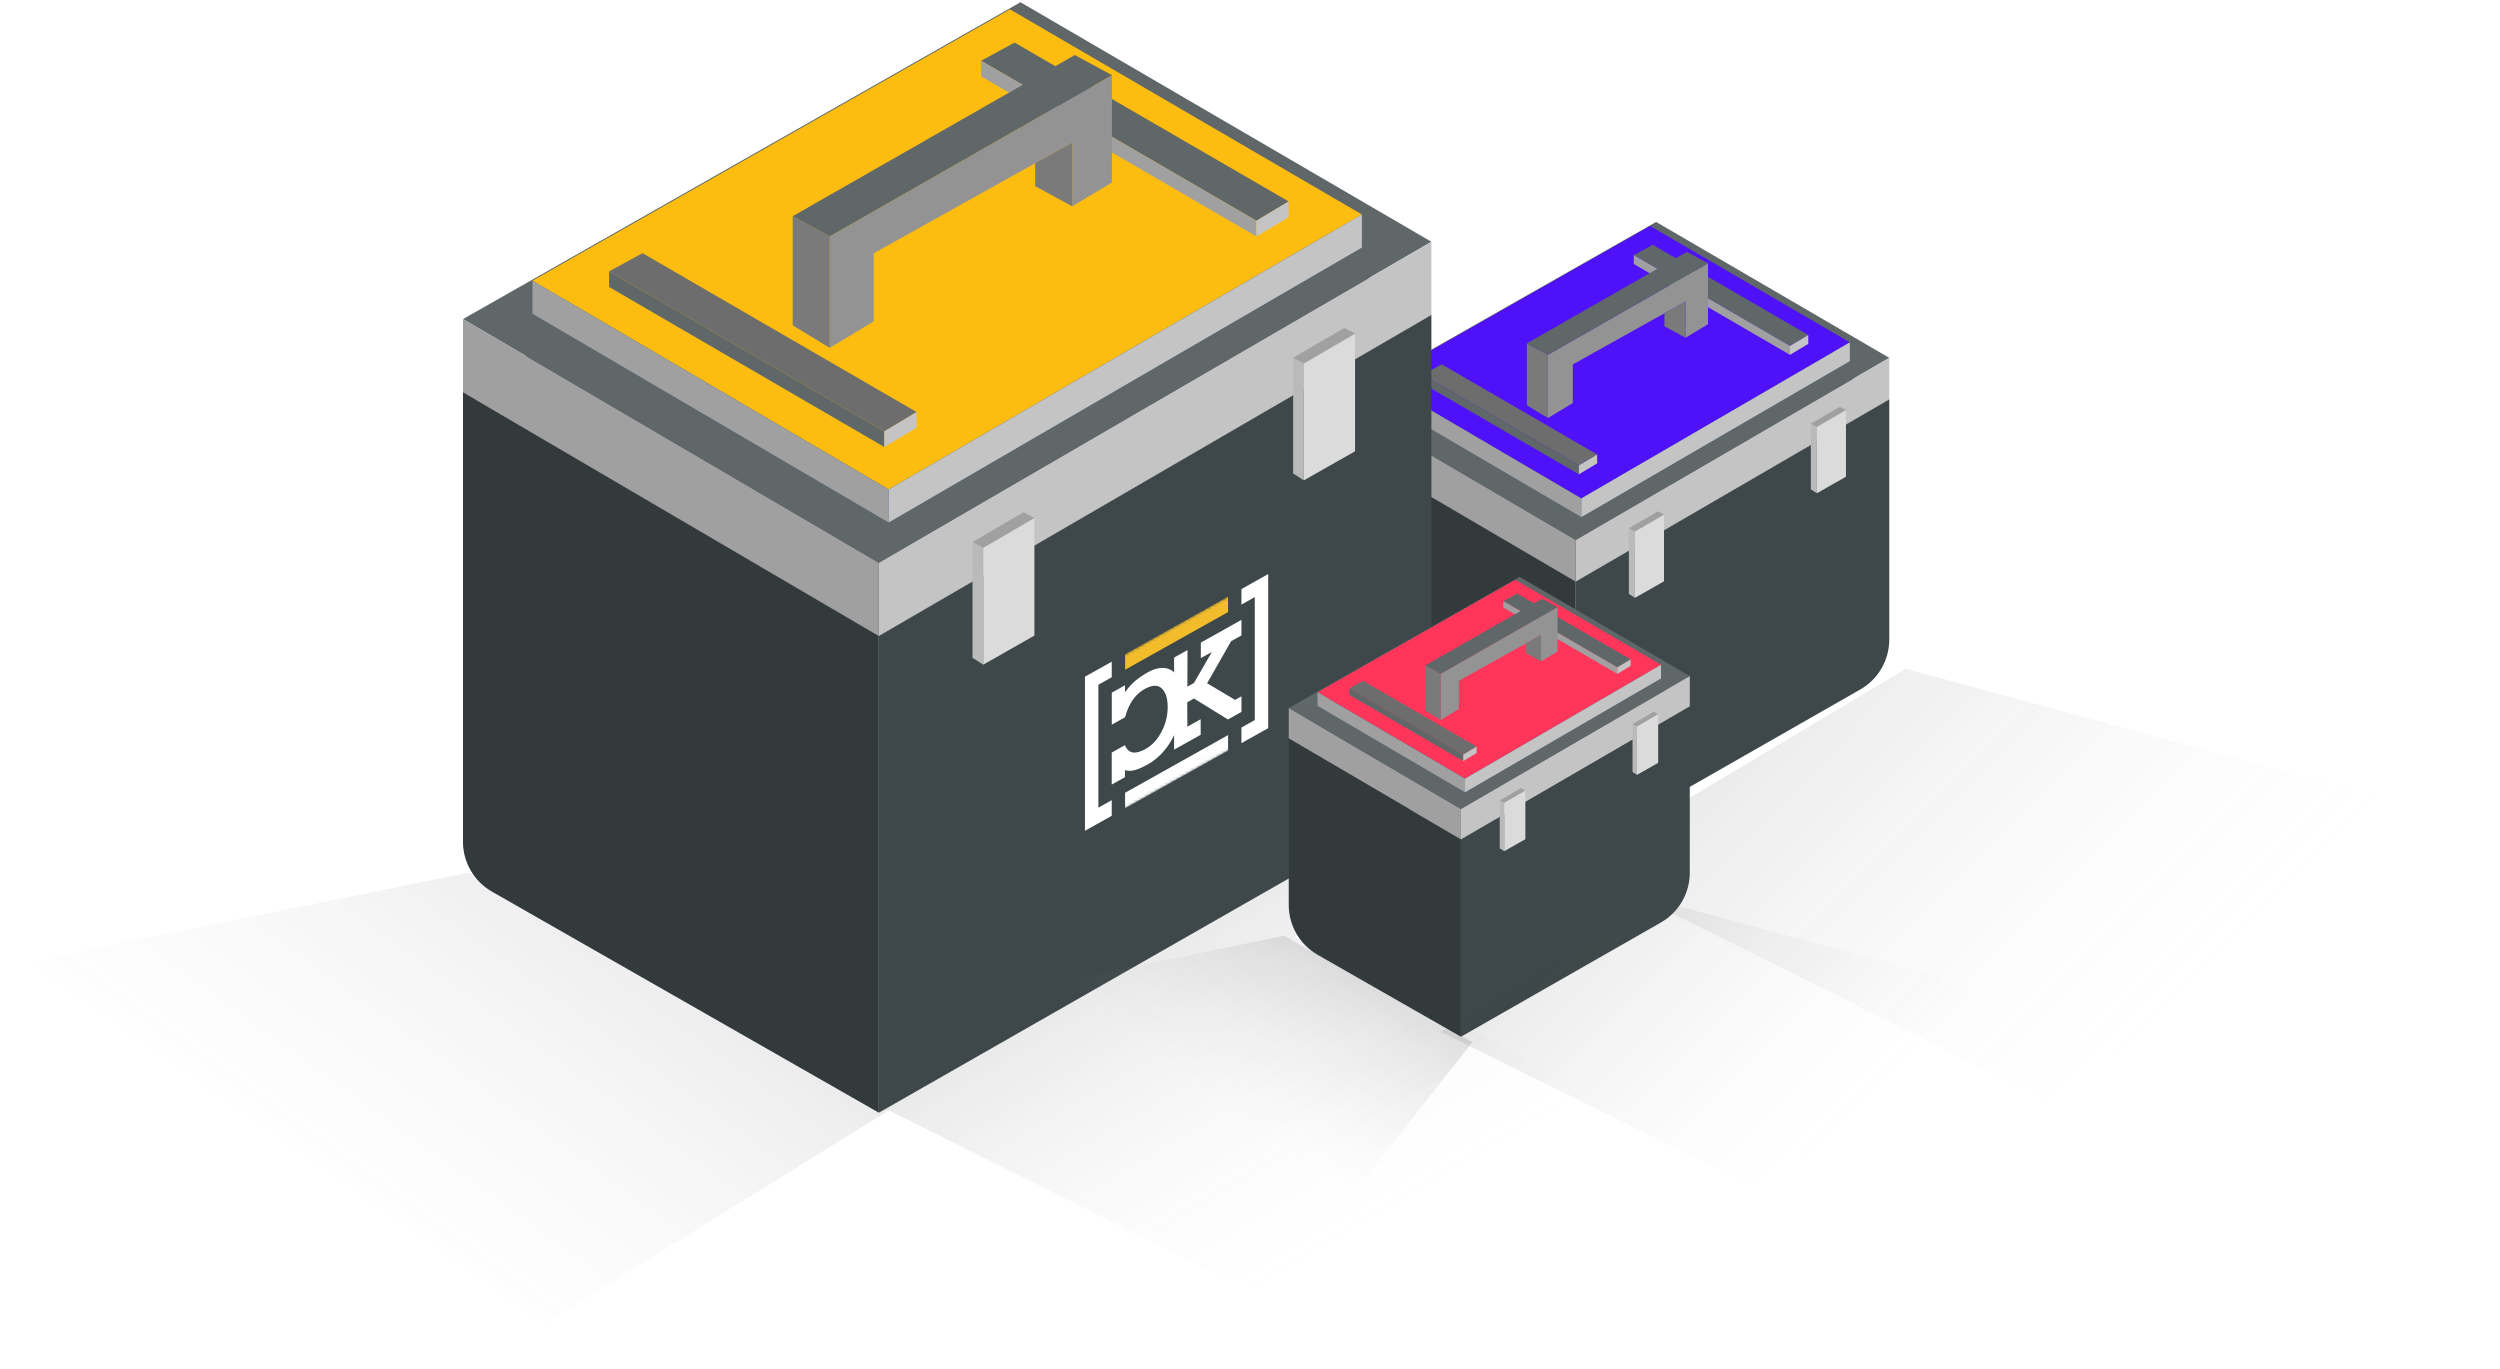 <svg width="871" height="477" viewBox="0 0 871 477" fill="none" xmlns="http://www.w3.org/2000/svg">
<g opacity="0.1" filter="url(#filter0_f_913_5065)">
<path d="M712.894 383L549 301.593L664.027 233L861 286.518L712.894 383Z" fill="url(#paint0_linear_913_5065)"/>
</g>
<path d="M658.221 139.132V222.832C658.221 230.01 654.375 236.637 648.143 240.198L548.987 296.849V202.595L658.221 139.132Z" fill="#3E484A"/>
<path d="M548.987 202.595L466.778 154.414V238.266C466.778 245.443 470.624 252.07 476.856 255.631L548.987 296.849V202.595Z" fill="#323A3C"/>
<path d="M658.221 139.132L576.992 91.78L466.778 154.414L548.987 202.595L658.221 139.132Z" fill="#1E1E1E"/>
<path d="M658.221 124.678L576.992 77.325L466.778 139.96L548.987 188.141L658.221 124.678Z" fill="#5F6769"/>
<path d="M644.482 125.834L574.911 85.278L480.517 138.923L550.926 180.188L644.482 125.834" fill="#27497C"/>
<path d="M644.482 119.284L574.911 78.728L480.517 132.373L550.926 173.639L644.482 119.284Z" fill="#4F11F7"/>
<path d="M548.987 202.595V188.141L466.778 139.96V154.414L548.987 202.595Z" fill="#A0A0A0"/>
<path d="M658.221 139.132V124.678L548.987 188.141V202.595L658.221 139.132" fill="#C4C4C4"/>
<path d="M550.926 180.188V173.639L480.517 132.373V138.923L550.926 180.188Z" fill="#A0A0A0"/>
<path d="M550.926 180.188V173.639L644.483 119.284V125.834L550.926 180.188Z" fill="#C4C4C4"/>
<path d="M623.633 120.53L569.214 88.892L575.826 85.299L630.005 116.706L623.633 120.53Z" fill="#5F6769"/>
<path d="M623.633 123.624V120.53L569.214 88.892V91.986L623.633 123.624" fill="#A0A0A0"/>
<path d="M623.633 123.624V120.53L630.005 116.707V119.801L623.633 123.624Z" fill="#C4C4C4"/>
<path d="M550.082 162.16L495.664 130.523L502.275 126.93L556.454 158.338L550.082 162.16" fill="#6D6D6D"/>
<path d="M550.082 165.255V162.16L495.664 130.522V133.616L550.082 165.255Z" fill="#5F6769"/>
<path d="M550.082 165.255V162.16L556.454 158.338V161.432L550.082 165.255" fill="#C4C4C4"/>
<path d="M643.127 142.843V166.093L633.009 171.844V148.732L643.127 142.843Z" fill="#DBDBDB"/>
<path d="M633.009 171.844L630.894 170.475V147.596L633.009 148.732V171.844" fill="#BABABA"/>
<path d="M633.009 148.732L630.894 147.596L641.013 141.707L643.128 142.843L633.009 148.732Z" fill="#A0A0A0"/>
<path d="M579.74 179.28V202.531L569.621 208.281V185.169L579.74 179.28Z" fill="#DBDBDB"/>
<path d="M569.621 208.281L567.506 206.912V184.033L569.621 185.169V208.281" fill="#BABABA"/>
<path d="M569.621 185.169L567.506 184.032L577.625 178.144L579.74 179.28L569.621 185.169Z" fill="#A0A0A0"/>
<path d="M595.069 112.963V91.737L539.292 123.601V145.654L547.969 140.412V126.958L587.219 105.061V117.662L595.069 112.963Z" fill="#939393"/>
<path d="M539.292 145.654L531.959 141.212V119.624L539.292 123.601V145.654Z" fill="#7A7A7A"/>
<path d="M587.219 117.663L579.885 113.686V109.153L587.219 105.062V117.663Z" fill="#7A7A7A"/>
<path d="M595.069 91.737L587.735 87.76L531.959 119.624L539.292 123.601L595.069 91.737Z" fill="#5F6769"/>
<g opacity="0.1" filter="url(#filter1_f_913_5065)">
<path d="M469 466.5L306 385L469 292L490 302.5L451 326.5L575.5 392L469 466.5Z" fill="url(#paint1_linear_913_5065)"/>
</g>
<g filter="url(#filter2_f_913_5065)">
<path d="M190 461L310 386.646L163.375 304L10.5 335L190 461Z" fill="url(#paint2_linear_913_5065)" fill-opacity="0.1"/>
</g>
<path d="M498.697 109.709V266.069C498.697 273.246 494.851 279.873 488.619 283.434L306.185 387.665V221.554L498.697 109.709Z" fill="#3E484A"/>
<path fill-rule="evenodd" clip-rule="evenodd" d="M378 235.755V289.441L387.33 284.216V278.78L382.673 281.388V238.549L387.33 235.942V230.53L378 235.755Z" fill="white"/>
<path fill-rule="evenodd" clip-rule="evenodd" d="M432.515 205.225V210.637L437.171 208.029V250.868L432.515 253.476V258.911L441.844 253.687V200L432.515 205.225Z" fill="white"/>
<path fill-rule="evenodd" clip-rule="evenodd" d="M411.777 243.455C411.728 253.275 407.461 262.094 399.661 266.462L399.658 266.437C396.54 268.157 394.058 269.031 391.928 268.31V270.765L387.329 273.341V262.193L391.928 259.618C393.233 262.889 395.928 262.728 399.152 260.923C401.383 259.673 403.22 257.693 404.661 254.983C406.101 252.272 406.823 249.379 406.823 246.299C406.823 243.358 406.141 241.214 404.778 239.867C403.415 238.522 401.4 238.596 398.742 240.085C395.518 241.891 393.254 245.163 391.95 249.895L387.351 252.471V241.324L391.95 238.748V241.204C394.142 238.005 396.776 235.98 400.025 234.161C405.092 231.323 411.777 231.712 411.777 243.455V243.455Z" fill="white"/>
<path fill-rule="evenodd" clip-rule="evenodd" d="M432.524 242.592V248.019L427.821 250.666L415.972 243.355L413.632 244.678L413.677 253.173L418.312 250.577V255.991L409.054 261.176V229.088L413.723 226.5L413.677 239.225L415.972 237.953L422.216 227.145L418.37 229.298V223.884L432.512 215.964V221.378L428.929 223.385L420.549 238.057L430.298 243.838L432.524 242.592Z" fill="white"/>
<mask id="mask0_913_5065" style="mask-type:alpha" maskUnits="userSpaceOnUse" x="378" y="200" width="64" height="90">
<path fill-rule="evenodd" clip-rule="evenodd" d="M378 289.441L441.844 253.686V200L378 235.755V289.441Z" fill="white"/>
</mask>
<g mask="url(#mask0_913_5065)">
<path fill-rule="evenodd" clip-rule="evenodd" d="M391.984 281.609L427.86 261.518V256.106L391.984 276.198V281.609Z" fill="white"/>
<path fill-rule="evenodd" clip-rule="evenodd" d="M391.984 233.335L427.86 213.244V207.832L391.984 227.923V233.335Z" fill="#F2BC2B"/>
</g>
<path d="M306.185 221.554L161.303 136.641V293.269C161.303 300.446 165.148 307.073 171.38 310.634L306.185 387.665V221.554Z" fill="#323A3C"/>
<path d="M498.697 109.709L355.54 26.255L161.303 136.641L306.185 221.554L498.697 109.709Z" fill="#1E1E1E"/>
<path d="M498.697 84.234L355.54 0.781L161.303 111.168L306.185 196.081L498.697 84.234Z" fill="#5F6769"/>
<path d="M474.485 86.273L351.874 14.797L185.516 109.34L309.603 182.064L474.485 86.273" fill="#27497C"/>
<path d="M474.485 74.729L351.874 3.254L185.516 97.796L309.603 170.522L474.485 74.729Z" fill="#FCBC10"/>
<path d="M306.185 221.554V196.081L161.303 111.168V136.641L306.185 221.554Z" fill="#A0A0A0"/>
<path d="M498.697 109.709V84.234L306.185 196.081V221.554L498.697 109.709" fill="#C4C4C4"/>
<path d="M309.603 182.064V170.522L185.516 97.797V109.34L309.603 182.064Z" fill="#A0A0A0"/>
<path d="M309.603 182.064V170.522L474.484 74.729V86.273L309.603 182.064Z" fill="#C4C4C4"/>
<path d="M437.739 76.924L341.833 21.166L353.486 14.834L448.969 70.186L437.739 76.924Z" fill="#5F6769"/>
<path d="M437.739 82.377V76.924L341.833 21.166V26.619L437.739 82.377" fill="#A0A0A0"/>
<path d="M437.739 82.377V76.924L448.969 70.186V75.64L437.739 82.377Z" fill="#C4C4C4"/>
<path d="M308.114 150.293L212.209 94.535L223.861 88.204L319.344 143.557L308.114 150.293" fill="#6D6D6D"/>
<path d="M308.114 155.746V150.293L212.209 94.535V99.987L308.114 155.746Z" fill="#5F6769"/>
<path d="M308.114 155.746V150.293L319.344 143.556V149.009L308.114 155.746" fill="#C4C4C4"/>
<path d="M472.096 116.249V157.224L454.264 167.359V126.627L472.096 116.249Z" fill="#DBDBDB"/>
<path d="M454.264 167.359L450.536 164.947V124.625L454.264 126.627V167.359" fill="#BABABA"/>
<path d="M454.263 126.627L450.536 124.625L468.369 114.246L472.096 116.249L454.263 126.627Z" fill="#A0A0A0"/>
<path d="M360.384 180.464V221.44L342.551 231.574V190.842L360.384 180.464Z" fill="#DBDBDB"/>
<path d="M342.551 231.574L338.823 229.162V188.84L342.551 190.842V231.574" fill="#BABABA"/>
<path d="M342.551 190.842L338.823 188.84L356.656 178.461L360.384 180.464L342.551 190.842Z" fill="#A0A0A0"/>
<path d="M387.398 63.589V26.18L289.1 82.337V121.202L304.391 111.963V88.254L373.564 49.663V71.871L387.398 63.589Z" fill="#939393"/>
<path d="M289.1 121.202L276.176 113.373V75.329L289.1 82.337V121.202Z" fill="#7A7A7A"/>
<path d="M373.564 71.871L360.639 64.862V56.873L373.564 49.663V71.871Z" fill="#7A7A7A"/>
<path d="M387.399 26.181L374.473 19.172L276.176 75.329L289.1 82.337L387.399 26.181Z" fill="#5F6769"/>
<g opacity="0.15" filter="url(#filter3_f_913_5065)">
<path d="M470.446 417L513 363.048L447.319 326L371 341.746L470.446 417Z" fill="url(#paint3_linear_913_5065)"/>
</g>
<path d="M588.719 246.093V304.043C588.719 311.22 584.873 317.848 578.641 321.408L508.998 361.198V292.409L588.719 246.093Z" fill="#3E484A"/>
<g opacity="0.1" filter="url(#filter4_f_913_5065)">
<path d="M611 413.5L502 359.5L578.5 314L709.5 349.5L611 413.5Z" fill="url(#paint4_linear_913_5065)"/>
</g>
<path d="M508.998 292.409L449 257.246V315.307C449 322.484 452.846 329.111 459.077 332.672L508.998 361.198V292.409Z" fill="#323A3C"/>
<path d="M588.719 246.093L529.436 211.534L449 257.246L508.998 292.409L588.719 246.093Z" fill="#1E1E1E"/>
<path d="M588.719 235.544L529.436 200.985L449 246.697L508.998 281.861L588.719 235.544Z" fill="#5F6769"/>
<path d="M578.692 236.388L527.918 206.789L459.027 245.94L510.413 276.056L578.692 236.388" fill="#27497C"/>
<path d="M578.692 231.607L527.918 202.009L459.027 241.16L510.413 271.276L578.692 231.607Z" fill="#FF3559"/>
<path d="M508.998 292.409V281.86L449 246.697V257.246L508.998 292.409Z" fill="#A0A0A0"/>
<path d="M588.719 246.093V235.544L508.998 281.86V292.409L588.719 246.093" fill="#C4C4C4"/>
<path d="M510.413 276.056V271.277L459.027 241.16V245.94L510.413 276.056Z" fill="#A0A0A0"/>
<path d="M510.413 276.056V271.277L578.692 231.608V236.388L510.413 276.056Z" fill="#C4C4C4"/>
<path d="M563.476 232.516L523.76 209.426L528.585 206.804L568.126 229.726L563.476 232.516Z" fill="#5F6769"/>
<path d="M563.476 234.775V232.516L523.76 209.426V211.684L563.476 234.775" fill="#A0A0A0"/>
<path d="M563.476 234.775V232.516L568.126 229.726V231.984L563.476 234.775Z" fill="#C4C4C4"/>
<path d="M509.796 262.899L470.081 239.81L474.906 237.187L514.447 260.11L509.796 262.899" fill="#6D6D6D"/>
<path d="M509.796 265.158V262.899L470.081 239.809V242.067L509.796 265.158Z" fill="#5F6769"/>
<path d="M509.796 265.158V262.899L514.447 260.11V262.368L509.796 265.158" fill="#C4C4C4"/>
<path d="M577.703 248.801V265.77L570.318 269.967V253.099L577.703 248.801Z" fill="#DBDBDB"/>
<path d="M570.319 269.967L568.775 268.968V252.27L570.319 253.099V269.967" fill="#BABABA"/>
<path d="M570.319 253.099L568.775 252.27L576.16 247.972L577.704 248.801L570.319 253.099Z" fill="#A0A0A0"/>
<path d="M531.442 275.393V292.362L524.057 296.559V279.691L531.442 275.393Z" fill="#DBDBDB"/>
<path d="M524.057 296.559L522.513 295.56V278.862L524.057 279.691V296.559" fill="#BABABA"/>
<path d="M524.057 279.691L522.513 278.862L529.898 274.564L531.442 275.393L524.057 279.691Z" fill="#A0A0A0"/>
<path d="M542.629 226.994V211.503L501.922 234.758V250.852L508.254 247.027V237.208L536.9 221.227V230.424L542.629 226.994Z" fill="#939393"/>
<path d="M501.922 250.852L496.57 247.61V231.856L501.922 234.758V250.852Z" fill="#7A7A7A"/>
<path d="M536.9 230.424L531.547 227.521V224.213L536.9 221.227V230.424Z" fill="#7A7A7A"/>
<path d="M542.629 211.503L537.276 208.601L496.57 231.856L501.922 234.758L542.629 211.503Z" fill="#5F6769"/>
<defs>
<filter id="filter0_f_913_5065" x="539" y="223" width="332" height="170" filterUnits="userSpaceOnUse" color-interpolation-filters="sRGB">
<feFlood flood-opacity="0" result="BackgroundImageFix"/>
<feBlend mode="normal" in="SourceGraphic" in2="BackgroundImageFix" result="shape"/>
<feGaussianBlur stdDeviation="5" result="effect1_foregroundBlur_913_5065"/>
</filter>
<filter id="filter1_f_913_5065" x="296" y="282" width="289.5" height="194.5" filterUnits="userSpaceOnUse" color-interpolation-filters="sRGB">
<feFlood flood-opacity="0" result="BackgroundImageFix"/>
<feBlend mode="normal" in="SourceGraphic" in2="BackgroundImageFix" result="shape"/>
<feGaussianBlur stdDeviation="5" result="effect1_foregroundBlur_913_5065"/>
</filter>
<filter id="filter2_f_913_5065" x="0.5" y="294" width="319.5" height="177" filterUnits="userSpaceOnUse" color-interpolation-filters="sRGB">
<feFlood flood-opacity="0" result="BackgroundImageFix"/>
<feBlend mode="normal" in="SourceGraphic" in2="BackgroundImageFix" result="shape"/>
<feGaussianBlur stdDeviation="5" result="effect1_foregroundBlur_913_5065"/>
</filter>
<filter id="filter3_f_913_5065" x="361" y="316" width="162" height="111" filterUnits="userSpaceOnUse" color-interpolation-filters="sRGB">
<feFlood flood-opacity="0" result="BackgroundImageFix"/>
<feBlend mode="normal" in="SourceGraphic" in2="BackgroundImageFix" result="shape"/>
<feGaussianBlur stdDeviation="5" result="effect1_foregroundBlur_913_5065"/>
</filter>
<filter id="filter4_f_913_5065" x="492" y="304" width="227.5" height="119.5" filterUnits="userSpaceOnUse" color-interpolation-filters="sRGB">
<feFlood flood-opacity="0" result="BackgroundImageFix"/>
<feBlend mode="normal" in="SourceGraphic" in2="BackgroundImageFix" result="shape"/>
<feGaussianBlur stdDeviation="5" result="effect1_foregroundBlur_913_5065"/>
</filter>
<linearGradient id="paint0_linear_913_5065" x1="604.634" y1="260.136" x2="727.498" y2="382.68" gradientUnits="userSpaceOnUse">
<stop stop-color="#343434"/>
<stop offset="1" stop-color="#C4C4C4" stop-opacity="0"/>
</linearGradient>
<linearGradient id="paint1_linear_913_5065" x1="384" y1="341" x2="446" y2="445.5" gradientUnits="userSpaceOnUse">
<stop stop-color="#282828"/>
<stop offset="1" stop-color="#C4C4C4" stop-opacity="0"/>
</linearGradient>
<linearGradient id="paint2_linear_913_5065" x1="223.78" y1="332.926" x2="138.021" y2="451.69" gradientUnits="userSpaceOnUse">
<stop stop-color="#4A4A4A"/>
<stop offset="1" stop-color="#C4C4C4" stop-opacity="0"/>
</linearGradient>
<linearGradient id="paint3_linear_913_5065" x1="474.378" y1="338.967" x2="435.925" y2="392.179" gradientUnits="userSpaceOnUse">
<stop stop-color="#4A4A4A"/>
<stop offset="1" stop-color="#C4C4C4" stop-opacity="0"/>
</linearGradient>
<linearGradient id="paint4_linear_913_5065" x1="539" y1="332" x2="620.5" y2="413.5" gradientUnits="userSpaceOnUse">
<stop stop-color="#343434"/>
<stop offset="1" stop-color="#C4C4C4" stop-opacity="0"/>
</linearGradient>
</defs>
</svg>

